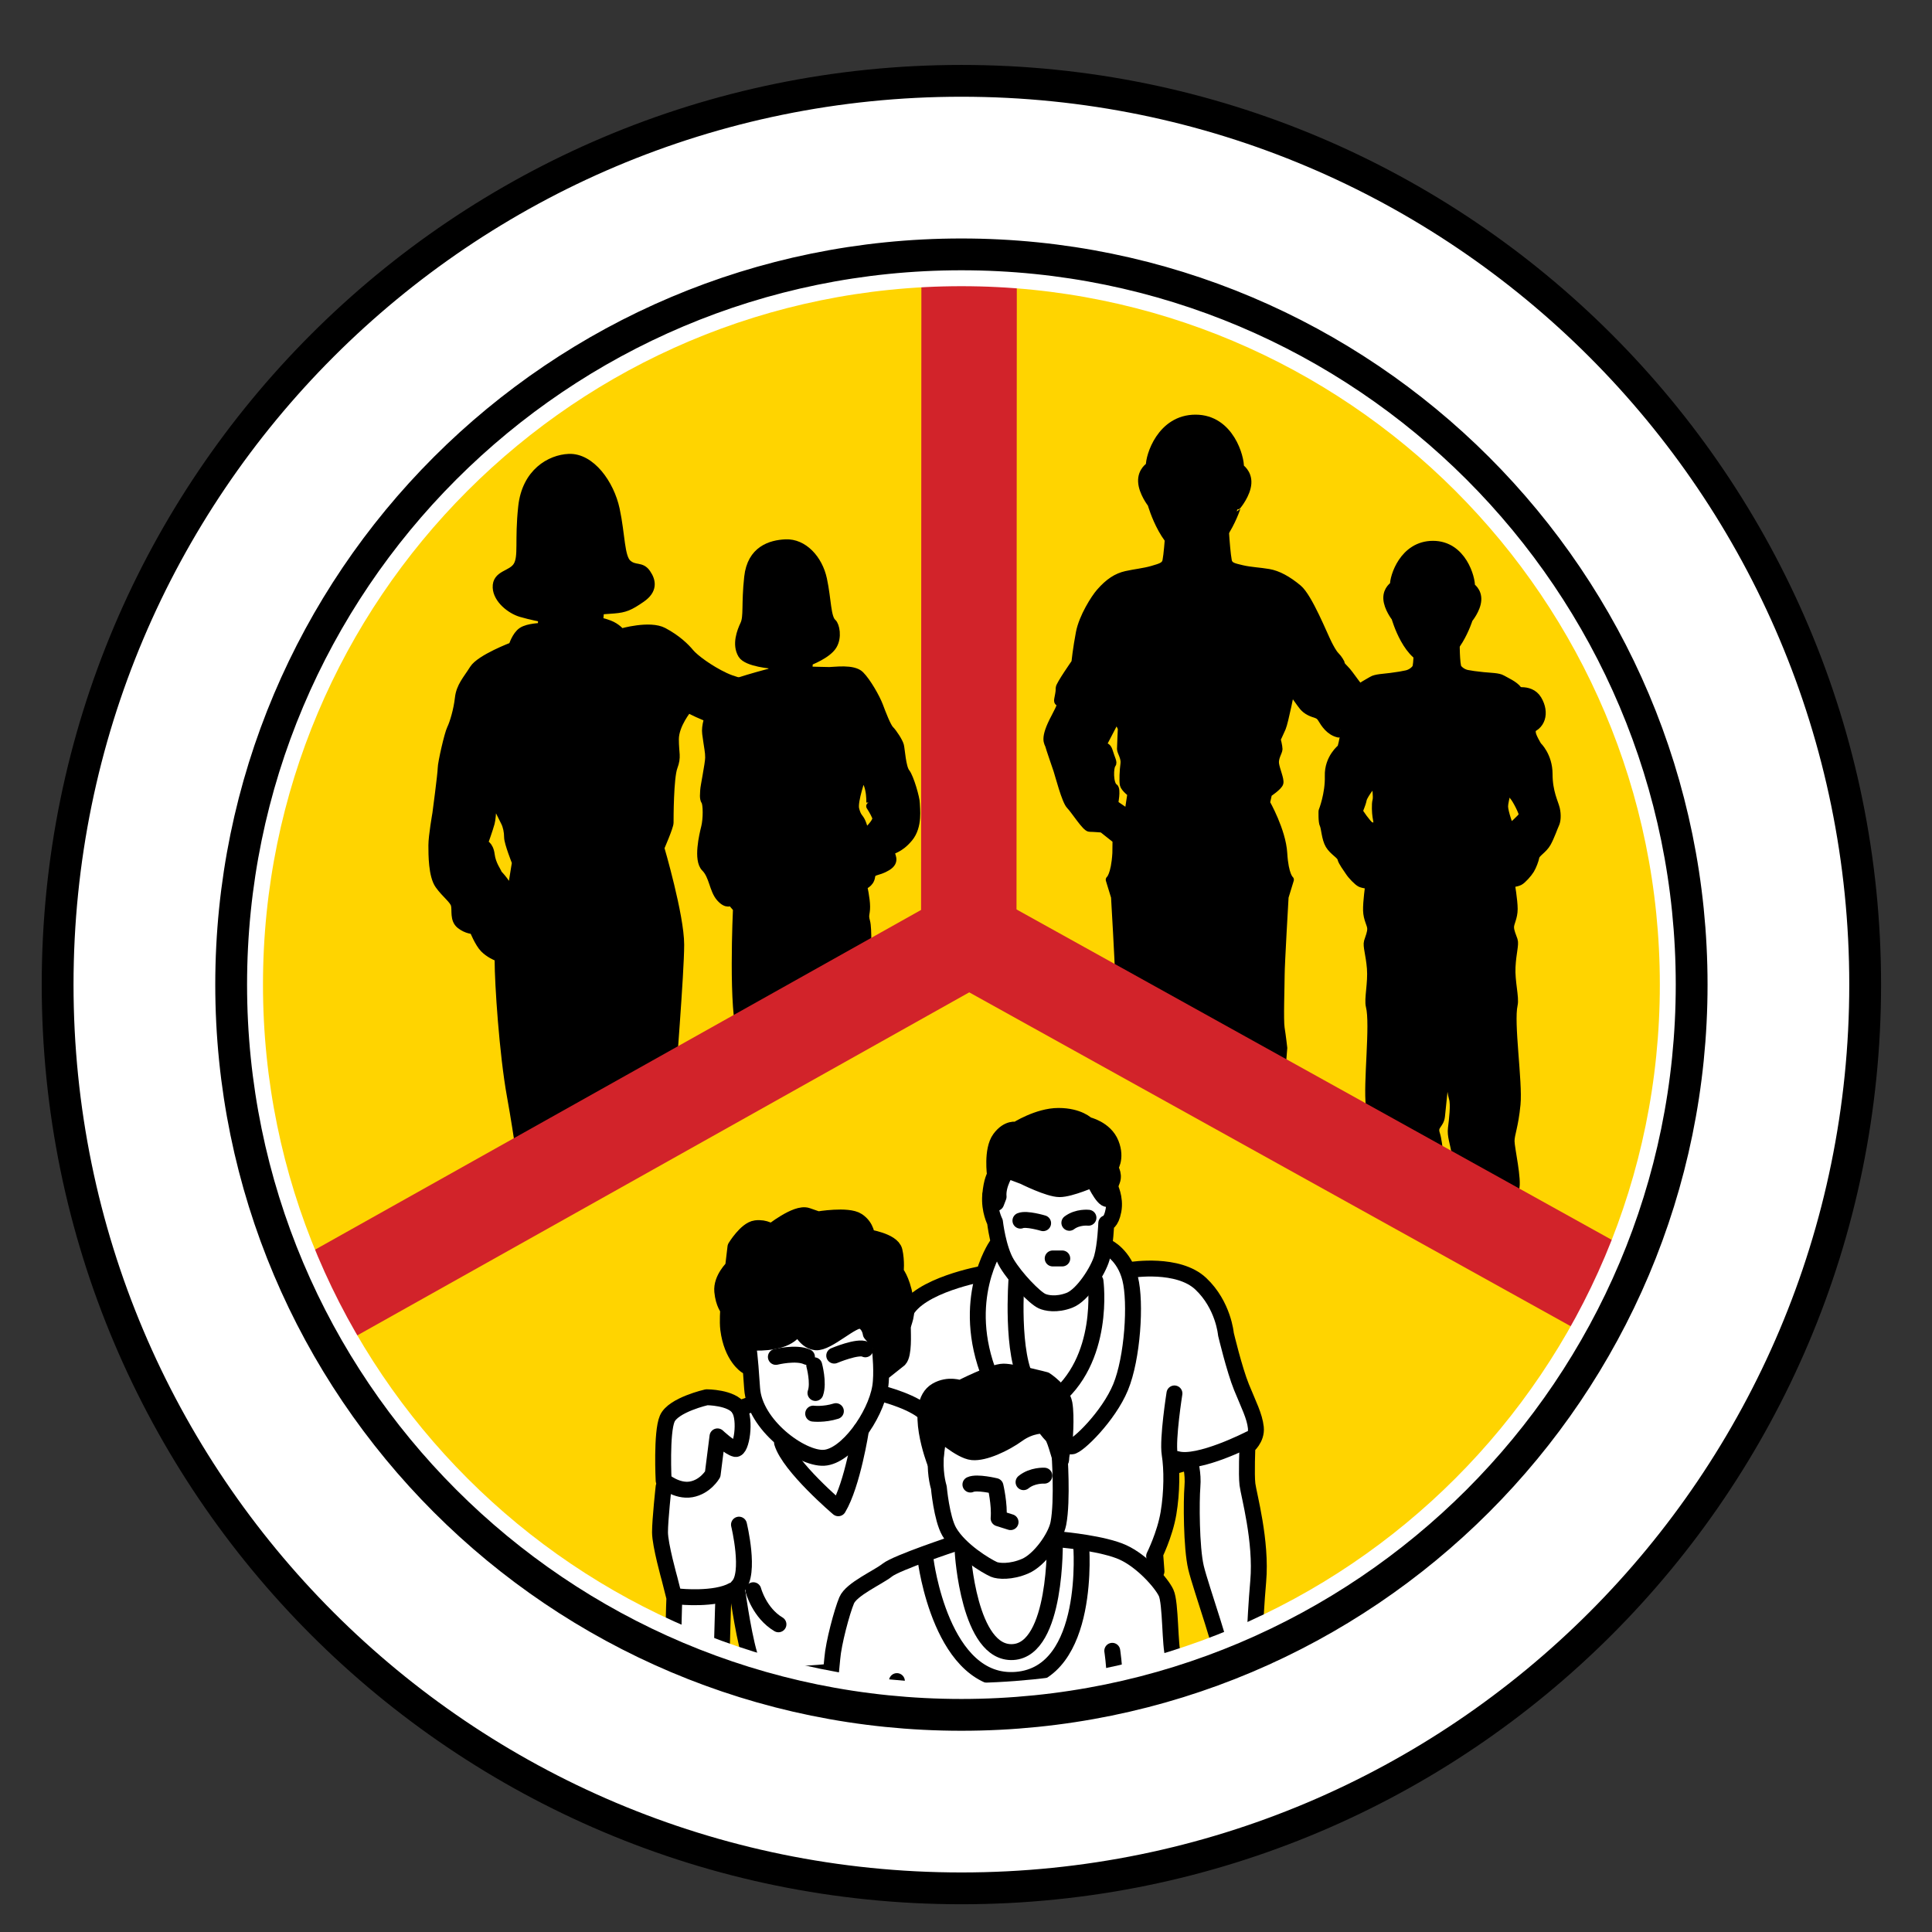 <svg xmlns="http://www.w3.org/2000/svg" xmlns:xlink="http://www.w3.org/1999/xlink" version="1.1" id="Layer_2" x="0px" y="0px" viewBox="0 0 71.75 71.75" style="enable-background:new 0 0 71.75 71.75;" xml:space="preserve">
<rect x="0" y="0" width="71.75" height="71.75" fill="#333333" stroke="none"/>
<path style="fill:#FFD400;stroke:#000000;stroke-width:0.649;" d="M62.846,36.635c0,15.033-12.187,27.219-27.22,27.219  c-15.032,0-27.219-12.187-27.219-27.219S20.594,9.416,35.626,9.416C50.66,9.416,62.846,21.602,62.846,36.635z"/>
<path style="fill:#FFFFFF;" d="M24.893,60.451l0.077-0.997l-0.128-0.844l-0.358-1.508v-1.227l0.077-1.048l0.103-1.611l0.128-0.562  l0.435-0.409l0.716-0.307l0.639-0.026l0.383,0.102l0.435,0.231l0.307,0.025l0.23-0.025l-0.051-0.998l-0.077-1.534l0.741-0.512  c0,0,1.791-0.485,1.867-0.485c0.077,0,2.224-0.154,2.224-0.154l1.355-0.434l0.997-0.512l1.253-0.179l0.435-0.511l0.307-0.69  l-0.179-0.997v-0.792l0.332-0.895l1.381-0.332c0,0,1.176,0.025,1.253,0.051c0.077,0.026,1.15,0.435,1.15,0.435l0.256,0.614  l0.256,0.588l-0.256,0.384l-0.102,0.46v0.588l0.409,0.333l0.281,0.383l0.46,0.179h0.946l1.15,0.256l0.562,0.613l0.639,1.151  l0.307,1.508l0.281,0.843l0.409,0.998l0.128,0.715l-0.281,0.23l-0.153,0.46l0.204,1.125l0.052,0.844l0.204,1.278l-0.025,0.69  l0.128,0.844l-0.153,0.562l0.051,0.562l-0.153,0.639l-0.741,0.307l-0.486,0.153l-0.281-0.665l-0.511-1.636l-0.179-0.946  l-0.051-1.125l0.026-1.074l-0.051-0.69l-0.051-0.511l-0.46-0.128l-0.23,0.256l-0.128,1.483l-0.051,0.741l-0.256,0.537l-0.255,0.435  v0.333l0.205,0.537l0.23,0.742l0.128,0.46l0.077,0.818l0.102,0.588l0.026,0.307l-6.212,1.304l-7.159-0.588l-2.02-0.46l-0.409-0.435  l-0.128-0.997l-0.23-0.92l-0.281-0.307l-0.333,0.179l-0.051,0.537l0.077,0.767l-0.026,0.435l-0.128,0.307l-0.92-0.435L24.893,60.451  z"/>
<path style="stroke:#000000;stroke-width:0.295;stroke-linecap:round;stroke-linejoin:round;" d="M44.337,20.599  c-1.046,0-1.572-1.887-1.572-1.887s-0.334-0.424-0.351-0.827c-0.019-0.401,0.288-0.581,0.288-0.581  c-0.016-0.35,0.408-1.757,1.697-1.757c1.288,0,1.674,1.461,1.65,1.819c0,0,0.303,0.186,0.276,0.587  c-0.027,0.402-0.371,0.817-0.371,0.817S45.385,20.599,44.337,20.599z"/>
<path style="stroke:#000000;stroke-width:0.295;stroke-linecap:round;stroke-linejoin:round;" d="M53.166,24.551  c-0.894,0-1.344-1.613-1.344-1.613s-0.286-0.363-0.301-0.706c-0.016-0.343,0.247-0.498,0.247-0.498  c-0.014-0.299,0.348-1.501,1.45-1.501c1.1,0,1.431,1.249,1.411,1.555c0,0,0.259,0.159,0.235,0.502  c-0.022,0.343-0.316,0.699-0.316,0.699S54.061,24.551,53.166,24.551z"/>
<path style="stroke:#000000;stroke-width:0.295;stroke-linecap:round;stroke-linejoin:round;" d="M49.712,27.243  c-0.333-0.074-0.517-0.369-0.628-0.554c-0.11-0.185-0.221-0.147-0.443-0.258c-0.221-0.111-0.295-0.259-0.406-0.406  c-0.111-0.147-0.295-0.43-0.295-0.43s-0.237,1.208-0.333,1.435c-0.097,0.226-0.194,0.42-0.194,0.42s0.069,0.271,0.069,0.369  c0,0.097-0.162,0.322-0.129,0.548c0.032,0.226,0.194,0.581,0.162,0.71c-0.032,0.129-0.42,0.387-0.42,0.387l-0.078,0.351  c0,0,0.591,1.034,0.641,1.871c0.049,0.837,0.246,0.985,0.246,0.985l-0.196,0.64c0,0-0.147,2.511-0.147,2.904  c0,0.393-0.048,1.673,0,1.968c0.048,0.295,0.098,0.738,0.098,0.738l-0.098,1.182l-6.005-3.888c0-0.394-0.148-2.904-0.148-2.904  l-0.196-0.64c0,0,0.196-0.148,0.246-0.985l0.006-0.497l-0.527-0.417c0,0-0.333-0.028-0.472-0.028c-0.139,0-0.556-0.666-0.723-0.833  c-0.166-0.167-0.416-1.139-0.472-1.305c-0.055-0.166-0.278-0.805-0.306-0.917c-0.027-0.111-0.223-0.222,0.223-1.055  c0.445-0.833,0.056-0.389,0.111-0.666c0.055-0.277,0.055-0.305,0.055-0.416c0-0.111,0.583-0.944,0.583-0.944  s0.055-0.528,0.167-1.111c0.112-0.583,0.555-1.277,0.749-1.499c0.331-0.379,0.628-0.567,0.969-0.644  c0.34-0.076,0.658-0.103,0.974-0.194c0.356-0.102,0.412-0.135,0.495-0.246c0.083-0.11,0.167-1.665,0.167-1.665h2.004  c0,0,0.084,1.555,0.167,1.665c0.083,0.111,0.139,0.139,0.5,0.222c0.321,0.074,0.64,0.083,0.983,0.141  c0.344,0.058,0.71,0.258,1.097,0.581c0.388,0.323,0.952,1.744,1.113,2.054c0.061,0.118,0.172,0.339,0.283,0.45  c0.111,0.11,0.184,0.258,0.184,0.258s-0.074,0,0.148,0.222c0.222,0.221,0.486,0.691,0.67,0.802 M41.378,29.855l0.527,0.36  l0.113-0.752c0,0-0.248-0.19-0.281-0.319c-0.032-0.129-0.01-0.552,0.022-0.778c0.033-0.226-0.129-0.452-0.129-0.548  c0-0.097,0.032-0.775,0.032-0.775s-0.097-0.194-0.194-0.42c0,0-0.035,0.095-0.119,0.261c-0.084,0.167-0.333,0.639-0.333,0.639  s-0.279,0.083-0.167,0.166c0.111,0.084,0.25-0.056,0.333,0.222c0.083,0.278,0.173,0.41,0.112,0.473  c-0.092,0.096-0.11,0.742,0.083,0.86C41.484,29.309,41.378,29.855,41.378,29.855z"/>
<path style="stroke:#000000;stroke-width:0.295;stroke-linecap:round;stroke-linejoin:round;" d="M54.031,44.076  c0,0,0.111-0.701,0.037-1.181c-0.073-0.48-0.184-0.702-0.147-0.997c0.037-0.295,0.11-0.886,0.037-1.107  c-0.074-0.222-0.222-1.477-0.222-1.477s-0.184,1.809-0.221,2.141c-0.037,0.333-0.295,0.333-0.184,0.665  c0.11,0.332,0.184,1.366,0.147,1.587l-2.362-0.886c-0.007-0.27-0.138-0.918-0.243-1.751c-0.105-0.833,0.171-3.034-0.001-3.701  c-0.068-0.263,0.083-0.865,0.04-1.403c-0.044-0.538-0.158-0.831-0.11-0.994c0.049-0.164,0.126-0.328,0.121-0.489  c-0.004-0.162-0.145-0.347-0.154-0.67c-0.009-0.322,0.081-0.945,0.081-0.945s-0.216-0.022-0.325-0.071  c-0.108-0.051-0.333-0.288-0.417-0.42c-0.085-0.132-0.264-0.363-0.294-0.497c-0.031-0.133-0.305-0.261-0.447-0.5  c-0.142-0.238-0.153-0.642-0.21-0.748c-0.057-0.106-0.042-0.511-0.042-0.511s0.252-0.628,0.233-1.301  c-0.02-0.673,0.465-1.044,0.465-1.044s0.098-0.352,0.094-0.487c-0.004-0.134,0.139-0.812,0.136-0.92  c-0.002-0.107,0.201-0.491,0.33-0.684c0.129-0.192,0.449-0.336,0.581-0.42c0.132-0.085,0.429-0.093,0.697-0.128  c0.268-0.035,0.456-0.066,0.59-0.098c0.134-0.031,0.267-0.116,0.344-0.226c0.078-0.11,0.061-0.988,0.061-0.988l1.414,0.001  c0,0,0,0.878,0.08,0.986c0.081,0.107,0.216,0.189,0.351,0.215c0.135,0.027,0.324,0.054,0.593,0.081  c0.269,0.027,0.565,0.027,0.7,0.108c0.135,0.081,0.458,0.216,0.593,0.404c0.135,0.188,0.35,0.565,0.35,0.673  c0,0.108,0.163,0.782,0.163,0.916c0,0.135,0.218,0.485,0.218,0.485s0.403,0.377,0.403,1.051c0,0.674,0.217,1.061,0.271,1.293  c0.053,0.231,0.032,0.456-0.021,0.564c-0.053,0.108-0.171,0.46-0.306,0.702c-0.135,0.243-0.405,0.378-0.432,0.513  c-0.026,0.134-0.107,0.349-0.188,0.484c-0.081,0.135-0.297,0.378-0.405,0.432c-0.107,0.053-0.323,0.08-0.323,0.08  s0.108,0.62,0.108,0.943c0,0.323-0.135,0.512-0.135,0.674c0,0.162,0.082,0.323,0.135,0.485c0.053,0.161-0.053,0.458-0.08,0.997  c-0.028,0.538,0.141,1.137,0.08,1.401c-0.153,0.672,0.186,2.864,0.106,3.699c-0.081,0.835-0.222,1.096-0.222,1.366  c0,0.27,0.277,1.456,0.17,1.779c0,0,0.125,0.399,0.089,0.584L54.031,44.076z M55.859,29.947c0,0.223,0.221,0.804,0.221,0.804  s0.444-0.388,0.472-0.471c0.027-0.083-0.25-0.61-0.333-0.693s-0.139-0.581-0.139-0.581S55.859,29.726,55.859,29.947z M51.119,28.928  c0,0-0.469,0.568-0.509,0.764c-0.039,0.195-0.137,0.373-0.137,0.431c0,0.059,0.294,0.451,0.391,0.529  c0.097,0.078,0.313,0.019,0.313,0.019s-0.039-0.235-0.059-0.352c-0.019-0.118-0.039-0.451,0-0.588  c0.039-0.137-0.019-0.509-0.019-0.509L51.119,28.928z"/>
<path style="stroke:#000000;stroke-width:0.295;stroke-linecap:round;stroke-linejoin:round;" d="M56.124,25.729  c0,0,0.688-0.246,0.984,0.247c0.295,0.492,0.149,1.034-0.393,1.132C56.172,27.206,56.124,25.729,56.124,25.729z"/>
<path style="stroke:#000000;stroke-width:0.295;stroke-linecap:round;stroke-linejoin:round;" d="M18.5,32.452  c-0.023-0.092-0.231-0.345-0.276-0.713c-0.046-0.369-0.253-0.414-0.253-0.414s0.184-0.507,0.253-0.76  c0.069-0.253,0.069-0.944,0.069-0.944s0.392,0.783,0.46,0.92c0.069,0.138,0.116,0.346,0.116,0.553c0,0.207,0.291,0.937,0.291,0.937  c-0.02,0.079-0.246,1.703-0.244,1.113C18.916,32.868,18.5,32.452,18.5,32.452z M28.396,25.503c0,0-0.888-0.102-1.468-0.375  c-0.581-0.273-1.127-0.683-1.297-0.887c-0.17-0.205-0.478-0.513-0.99-0.786c-0.512-0.273-1.571,0.035-1.571,0.035  s-0.17-0.206-0.443-0.308c-0.273-0.102-0.375-0.102-0.375-0.102l0.034-0.41c0,0,0.103,0,0.513-0.034  c0.41-0.034,0.58-0.103,1.024-0.41c0.444-0.307,0.402-0.639,0.194-0.939c-0.208-0.3-0.433-0.119-0.706-0.357  c-0.274-0.239-0.239-1.059-0.444-2.014c-0.205-0.956-0.919-1.946-1.741-1.912c-0.693,0.029-1.595,0.538-1.733,1.81  c-0.138,1.271,0.023,1.849-0.185,2.196c-0.208,0.347-0.786,0.3-0.763,0.809c0.019,0.438,0.508,0.832,0.901,0.948  c0.393,0.115,0.786,0.185,0.786,0.185l-0.012,0.33c0,0-0.502,0.006-0.734,0.16c-0.232,0.154-0.351,0.554-0.351,0.554  s-1.206,0.455-1.452,0.849c-0.246,0.394-0.493,0.64-0.542,1.083c-0.049,0.443-0.197,0.935-0.295,1.132  c-0.098,0.197-0.344,1.279-0.344,1.476c0,0.197-0.197,1.674-0.197,1.674s-0.148,0.837-0.148,1.182c0,0.344-0.001,1.132,0.246,1.477  c0.246,0.344,0.541,0.542,0.59,0.738c0.05,0.197-0.048,0.542,0.197,0.739c0.246,0.196,0.492,0.196,0.492,0.196  s0.197,0.493,0.394,0.689c0.196,0.197,0.443,0.295,0.443,0.295l0.102,0.032c-0.002,0.042-0.004,0.08-0.004,0.115  c0,0.837,0.169,3.448,0.457,5.036c0.288,1.585,0.47,3.083,0.47,3.083l5.49-3.354c0-0.394,0.327-4.272,0.327-5.355  c0-1.083-0.738-3.594-0.738-3.594s0.344-0.787,0.344-0.935c0-0.148,0-1.673,0.148-2.067c0.147-0.394,0.049-0.492,0.049-1.034  s0.492-1.132,0.492-1.132s0.96,0.542,1.797,0.591"/>
<path style="stroke:#000000;stroke-width:0.295;stroke-linecap:round;stroke-linejoin:round;" d="M27.553,38.505  c-0.369-0.886-0.184-4.763-0.184-4.763l-0.221-0.258c0,0-0.148,0.148-0.406-0.147c-0.258-0.295-0.258-0.812-0.554-1.107  c-0.295-0.295-0.074-1.218,0-1.514c0.074-0.295,0.074-0.849,0-0.96c-0.074-0.111-0.037-0.295-0.037-0.406  c0-0.111,0.185-0.997,0.185-1.218c0-0.221-0.037-0.333-0.111-0.886c-0.074-0.554,0.48-1.477,0.591-1.661  c0.111-0.185,1.865-0.634,1.865-0.634l0.01-0.263c0,0-0.95-0.067-1.137-0.377c-0.229-0.379-0.037-0.867,0.083-1.122  c0.138-0.293,0.037-0.74,0.148-1.757c0.11-1.018,0.839-1.231,1.393-1.255c0.657-0.028,1.223,0.571,1.387,1.336  c0.164,0.765,0.136,1.421,0.354,1.612c0.106,0.092,0.209,0.534,0.012,0.854c-0.209,0.341-0.887,0.594-0.887,0.594L30.017,24.9  c0,0,0.6,0.02,0.784,0.02c0.184,0,0.886-0.111,1.145,0.147c0.258,0.259,0.59,0.849,0.702,1.145c0.11,0.295,0.295,0.775,0.406,0.886  c0.111,0.111,0.332,0.443,0.369,0.591c0.037,0.148,0.074,0.812,0.221,0.997c0.148,0.185,0.369,0.96,0.369,1.145  c0,0.184,0.111,0.849-0.258,1.292c-0.37,0.443-0.628,0.406-0.665,0.517c-0.037,0.111,0.221,0.333-0.148,0.554  c-0.369,0.222-0.554,0.111-0.591,0.37c-0.037,0.258-0.295,0.332-0.295,0.332s0.11,0.48,0.11,0.775c0,0.295-0.074,0.295,0,0.554  c0.074,0.258,0.037,1.292,0.037,1.292L27.553,38.505z M32.02,28.832c0,0-0.333,0.923-0.258,1.219  c0.074,0.295,0.148,0.295,0.221,0.443c0.074,0.148,0.148,0.443,0.148,0.443s0.48-0.406,0.406-0.591  c-0.074-0.185-0.221-0.406-0.221-0.406S32.389,29.128,32.02,28.832z"/>
<path style="fill:none;stroke:#000000;stroke-width:0.591;stroke-linecap:round;stroke-linejoin:round;" d="M41.218,44.067  c0,0,0.222,0.421,0.133,0.891c-0.089,0.468-0.267,0.468-0.267,0.468s-0.03,0.821-0.164,1.291c-0.134,0.469-0.714,1.386-1.203,1.573  c-0.489,0.187-0.87,0.099-1.018,0.031c-0.281-0.129-0.973-0.85-1.304-1.397c-0.331-0.547-0.444-1.546-0.444-1.546  s-0.222-0.421-0.178-0.983"/>
<path style="stroke:#000000;stroke-width:0.591;stroke-linecap:round;stroke-linejoin:round;" d="M36.774,44.396  c0.044-0.563,0.178-0.749,0.178-0.749s-0.132-0.938,0.179-1.36c0.31-0.421,0.621-0.328,0.621-0.328s0.801-0.516,1.556-0.516  c0.754,0,1.066,0.327,1.066,0.327s0.666,0.142,0.888,0.705c0.223,0.561-0.044,0.89-0.044,0.89s0.178,0.234,0.089,0.468  c-0.089,0.234-0.089,0.234-0.089,0.234s0.096,0.415-0.082,0.46c-0.177,0.049-0.541-0.74-0.541-0.74s-0.843,0.375-1.244,0.375  c-0.4,0-1.332-0.468-1.332-0.468l-0.623-0.235c0,0-0.355,0.516-0.311,0.984l-0.089,0.233L36.774,44.396z"/>
<path style="stroke:#000000;stroke-width:0.591;stroke-linecap:round;stroke-linejoin:round;" d="M40.423,45.224  c0,0-0.399-0.046-0.71,0.188"/>
<path style="stroke:#000000;stroke-width:0.591;stroke-linecap:round;stroke-linejoin:round;" d="M38.739,45.426  c0,0-0.621-0.187-0.843-0.094"/>
<line style="fill:none;stroke:#000000;stroke-width:0.591;stroke-linecap:round;stroke-linejoin:round;" x1="39.45" y1="46.736" x2="39.094" y2="46.736"/>
<path style="fill:none;stroke:#000000;stroke-width:0.591;stroke-linecap:round;stroke-linejoin:round;" d="M39.347,53.966  c0,0,0.124,1.758-0.041,2.61c-0.099,0.516-0.701,1.36-1.232,1.587c-0.528,0.229-1.002,0.191-1.164,0.12  c-0.28-0.125-1.264-0.709-1.661-1.404c-0.28-0.49-0.383-1.642-0.383-1.642s-0.138-0.418-0.115-1.027l0.031-0.833"/>
<path style="stroke:#000000;stroke-width:0.591;stroke-linecap:round;stroke-linejoin:round;" d="M38.785,54.803  c0,0-0.442-0.028-0.773,0.241"/>
<path style="fill:none;stroke:#000000;stroke-width:0.591;stroke-linecap:round;stroke-linejoin:round;" d="M36.039,55.133  c0.24-0.113,0.931,0.056,0.931,0.056s0.161,0.683,0.116,1.199l0.444,0.14"/>
<path style="fill:none;stroke:#000000;stroke-width:0.591;stroke-linecap:round;stroke-linejoin:round;" d="M41.129,46.315  c0,0,0.621,0.283,0.843,1.172c0.223,0.889,0.089,2.951-0.355,4.028c-0.444,1.078-1.599,2.202-1.821,2.202"/>
<path style="fill:none;stroke:#000000;stroke-width:0.591;stroke-linecap:round;stroke-linejoin:round;" d="M40.684,47.581  c0,0,0.4,2.951-1.599,4.451"/>
<path style="fill:none;stroke:#000000;stroke-width:0.591;stroke-linecap:round;stroke-linejoin:round;" d="M37.751,47.488  c0,0-0.221,2.856,0.445,3.887"/>
<path style="fill:none;stroke:#000000;stroke-width:0.591;stroke-linecap:round;stroke-linejoin:round;" d="M36.997,46.268  c0,0-1.378,2.016-0.223,4.873"/>
<path style="fill:none;stroke:#000000;stroke-width:0.591;stroke-linecap:round;stroke-linejoin:round;" d="M42.018,47.159  c0,0,1.733-0.281,2.577,0.517c0.843,0.795,0.933,1.872,0.933,1.872s0.312,1.312,0.578,1.968c0.267,0.656,0.488,1.076,0.533,1.499  c0.045,0.422-0.312,0.704-0.312,0.704s-0.045,1.031,0,1.406c0.045,0.374,0.533,2.105,0.4,3.606c-0.133,1.5-0.179,3.372-0.179,3.372"/>
<path style="fill:none;stroke:#000000;stroke-width:0.591;stroke-linecap:round;stroke-linejoin:round;" d="M43.616,51.749  c0,0-0.267,1.688-0.178,2.25c0.089,0.562,0.09,1.405-0.044,2.202c-0.134,0.796-0.533,1.592-0.533,1.592l0.043-0.046l0.045,0.609"/>
<path style="fill:none;stroke:#000000;stroke-width:0.591;stroke-linecap:round;stroke-linejoin:round;" d="M43.705,54.421  l0.489-0.142c0,0,0.133,0.424,0.089,0.938c-0.043,0.516-0.043,2.25,0.134,3c0.178,0.749,1.111,3.326,1.111,3.934"/>
<path style="fill:none;stroke:#000000;stroke-width:0.591;stroke-linecap:round;stroke-linejoin:round;" d="M39.485,57.184  c0,0,1.509,0.14,2.221,0.469c0.712,0.326,1.422,1.124,1.6,1.499c0.178,0.375,0.134,2.015,0.267,2.343  c0.133,0.327,0.134,1.452,0,1.828"/>
<path style="stroke:#000000;stroke-width:0.591;stroke-linecap:round;stroke-linejoin:round;" d="M38.761,52.943  c0,0-0.477-0.026-0.964,0.326c-0.488,0.352-1.244,0.705-1.688,0.661c-0.444-0.043-1.233-0.754-1.233-0.754l-0.154,1.131  c0,0-0.833-2.145,0.054-2.664c0.447-0.262,0.889-0.088,0.889-0.088s1.2-0.616,1.6-0.616c0.4,0,1.555,0.307,1.555,0.307  s0.622,0.399,0.711,0.881c0.088,0.483,0.003,1.485,0.003,1.485s-0.124,0.36-0.124,0.579c0,0.219-0.205-0.735-0.339-0.869  C38.936,53.187,38.761,52.943,38.761,52.943z"/>
<path style="fill:none;stroke:#000000;stroke-width:0.591;stroke-linecap:round;stroke-linejoin:round;" d="M39.174,57.229  c0,0,0.088,4.03-1.555,4.125c-1.644,0.093-1.866-3.701-1.866-3.701"/>
<path style="fill:none;stroke:#000000;stroke-width:0.591;stroke-linecap:round;stroke-linejoin:round;" d="M40.151,57.371  c0,0,0.4,4.778-2.399,5.013c-2.799,0.235-3.376-4.451-3.376-4.451"/>
<path style="fill:none;stroke:#000000;stroke-width:0.591;stroke-linecap:round;stroke-linejoin:round;" d="M35.442,57.325  c0,0-2.133,0.705-2.488,0.983c-0.356,0.282-1.334,0.705-1.511,1.125c-0.178,0.423-0.489,1.593-0.533,2.155  c-0.045,0.563-0.312,2.951-0.312,2.951"/>
<path style="fill:none;stroke:#000000;stroke-width:0.591;stroke-linecap:round;stroke-linejoin:round;" d="M33.309,62.432  c0,0,0.133,2.014,0.4,2.482"/>
<path style="fill:none;stroke:#000000;stroke-width:0.591;stroke-linecap:round;stroke-linejoin:round;" d="M41.307,61.307  c0,0,0.31,2.014-0.134,3.044"/>
<path style="stroke:#000000;stroke-width:0.591;stroke-linecap:round;stroke-linejoin:round;" d="M33.397,50.485  c0.178-0.187,0.133-0.937,0.133-1.171c0-0.234,0.222-0.421,0.089-1.123c-0.133-0.704-0.355-0.938-0.355-0.938  s0.045-0.421-0.044-0.796c-0.089-0.375-1.021-0.515-1.021-0.515s0-0.375-0.356-0.608c-0.356-0.236-1.466-0.048-1.466-0.048  s0,0-0.399-0.138c-0.4-0.142-1.333,0.608-1.333,0.608s-0.222-0.188-0.578-0.14c-0.355,0.046-0.755,0.701-0.755,0.701l-0.089,0.75  c0,0-0.444,0.421-0.4,0.89c0.045,0.469,0.222,0.656,0.222,0.656s-0.036,0.467,0,0.75c0.133,1.031,0.667,1.359,0.667,1.359  l-0.045-0.891c0,0,0.669,0.11,1.292-0.076c0.622-0.188,0.667-0.608,0.667-0.608s0.222,0.657,0.667,0.702  c0.444,0.047,1.377-0.891,1.688-0.795c0.311,0.093,0.355,0.468,0.355,0.468s0.264,0.31,0.485,0.59  c0.223,0.282,0.044,0.796,0.044,0.796L33.397,50.485z"/>
<path style="fill:none;stroke:#000000;stroke-width:0.591;stroke-linecap:round;stroke-linejoin:round;" d="M36.508,47.301  c0,0-2.399,0.42-2.888,1.452"/>
<path style="fill:none;stroke:#000000;stroke-width:0.591;stroke-linecap:round;stroke-linejoin:round;" d="M32.687,50.205  c0,0,0.085,0.795,0,1.311c-0.178,1.076-1.245,2.576-2.089,2.623c-0.844,0.046-2.576-1.218-2.666-2.577  c-0.089-1.358-0.134-1.498-0.134-1.498"/>
<path style="fill:none;stroke:#000000;stroke-width:0.591;stroke-linecap:round;stroke-linejoin:round;" d="M28.814,50.392  c0,0,0.755-0.187,1.155,0"/>
<path style="fill:none;stroke:#000000;stroke-width:0.591;stroke-linecap:round;stroke-linejoin:round;" d="M30.981,50.344  c0,0,0.888-0.375,1.155-0.233"/>
<path style="fill:none;stroke:#000000;stroke-width:0.591;stroke-linecap:round;stroke-linejoin:round;" d="M30.239,50.703  c0,0,0.178,0.654,0.045,1.029"/>
<path style="fill:none;stroke:#000000;stroke-width:0.591;stroke-linecap:round;stroke-linejoin:round;" d="M30.199,52.499  c0,0,0.4,0.048,0.844-0.092"/>
<path style="fill:none;stroke:#000000;stroke-width:0.591;stroke-linecap:round;stroke-linejoin:round;" d="M31.976,53.108  c0,0-0.311,2.016-0.844,2.905c0,0-1.822-1.546-2.089-2.436"/>
<path style="fill:none;stroke:#000000;stroke-width:0.591;stroke-linecap:round;stroke-linejoin:round;" d="M32.731,51.749  c0,0,1.333,0.33,1.733,0.845"/>
<path style="fill:none;stroke:#000000;stroke-width:0.591;stroke-linecap:round;stroke-linejoin:round;" d="M26.245,51.891  c0,0-1.244,0.281-1.466,0.796c-0.223,0.515-0.133,2.296-0.133,2.296s0.488,0.421,1.022,0.329c0.533-0.095,0.8-0.563,0.8-0.563  l0.178-1.405c0,0,0.444,0.421,0.666,0.467c0.222,0.048,0.4-1.078,0.133-1.499C27.177,51.891,26.245,51.891,26.245,51.891z"/>
<line style="fill:none;stroke:#000000;stroke-width:0.591;stroke-linecap:round;stroke-linejoin:round;" x1="27.444" y1="52.312" x2="27.844" y2="52.172"/>
<path style="fill:none;stroke:#000000;stroke-width:0.591;stroke-linecap:round;stroke-linejoin:round;" d="M24.645,55.217  c0,0-0.134,1.218-0.134,1.687c0,0.468,0.356,1.734,0.356,1.734l0.178,0.703c0,0-0.089,2.155,0,2.622"/>
<path style="fill:none;stroke:#000000;stroke-width:0.591;stroke-linecap:round;stroke-linejoin:round;" d="M27.399,59.199  c0,0,0.267,1.92,0.533,2.528c0.267,0.609,2.177,0.422,2.71,0.375"/>
<path style="fill:none;stroke:#000000;stroke-width:0.591;stroke-linecap:round;stroke-linejoin:round;" d="M27.889,62.009  c0,0-0.4,1.593-0.312,2.202"/>
<path style="fill:none;stroke:#000000;stroke-width:0.591;stroke-linecap:round;stroke-linejoin:round;" d="M26.867,59.245  c0,0-0.134,3.56-0.045,4.123"/>
<path style="fill:none;stroke:#000000;stroke-width:0.591;stroke-linecap:round;stroke-linejoin:round;" d="M25.223,59.292  c0,0,1.332,0.14,1.999-0.235"/>
<path style="fill:none;stroke:#000000;stroke-width:0.591;stroke-linecap:round;stroke-linejoin:round;" d="M31.531,59.292"/>
<path style="fill:none;stroke:#000000;stroke-width:0.591;stroke-linecap:round;stroke-linejoin:round;" d="M27.444,56.622  c0,0,0.444,1.827-0.044,2.295"/>
<path style="fill:none;stroke:#000000;stroke-width:0.591;stroke-linecap:round;stroke-linejoin:round;" d="M27.977,59.057  c0,0,0.222,0.844,0.933,1.266"/>
<path style="fill:none;stroke:#000000;stroke-width:0.591;stroke-linecap:round;stroke-linejoin:round;" d="M46.416,53.436  c0,0-1.912,0.984-2.711,0.749"/>
<line style="fill:none;stroke:#D2232A;stroke-width:3.544;" x1="35.991" y1="8.059" x2="35.978" y2="35.549"/>
<line style="fill:none;stroke:#D2232A;stroke-width:3.544;" x1="35.795" y1="34.934" x2="9.806" y2="49.503"/>
<line style="fill:none;stroke:#D2232A;stroke-width:3.544;" x1="36.188" y1="34.934" x2="60.307" y2="48.322"/>
<path style="fill:none;stroke:#FFFFFF;stroke-width:2.363;" d="M35.704,9.447c-14.977,0-27.119,12.142-27.119,27.119  c0,14.978,12.142,27.12,27.119,27.12c14.978,0,27.12-12.142,27.12-27.12C62.824,21.589,50.682,9.447,35.704,9.447z"/>
<path style="fill:#FFFFFF;stroke:#000000;stroke-width:1.181;" d="M69.268,36.566c0,18.537-15.027,33.563-33.563,33.563  S2.14,55.102,2.14,36.566S17.167,3.002,35.704,3.002S69.268,18.029,69.268,36.566z M35.704,9.447  c-14.977,0-27.119,12.142-27.119,27.119c0,14.978,12.142,27.12,27.119,27.12c14.978,0,27.12-12.142,27.12-27.12  C62.824,21.589,50.682,9.447,35.704,9.447z"/>
</svg>